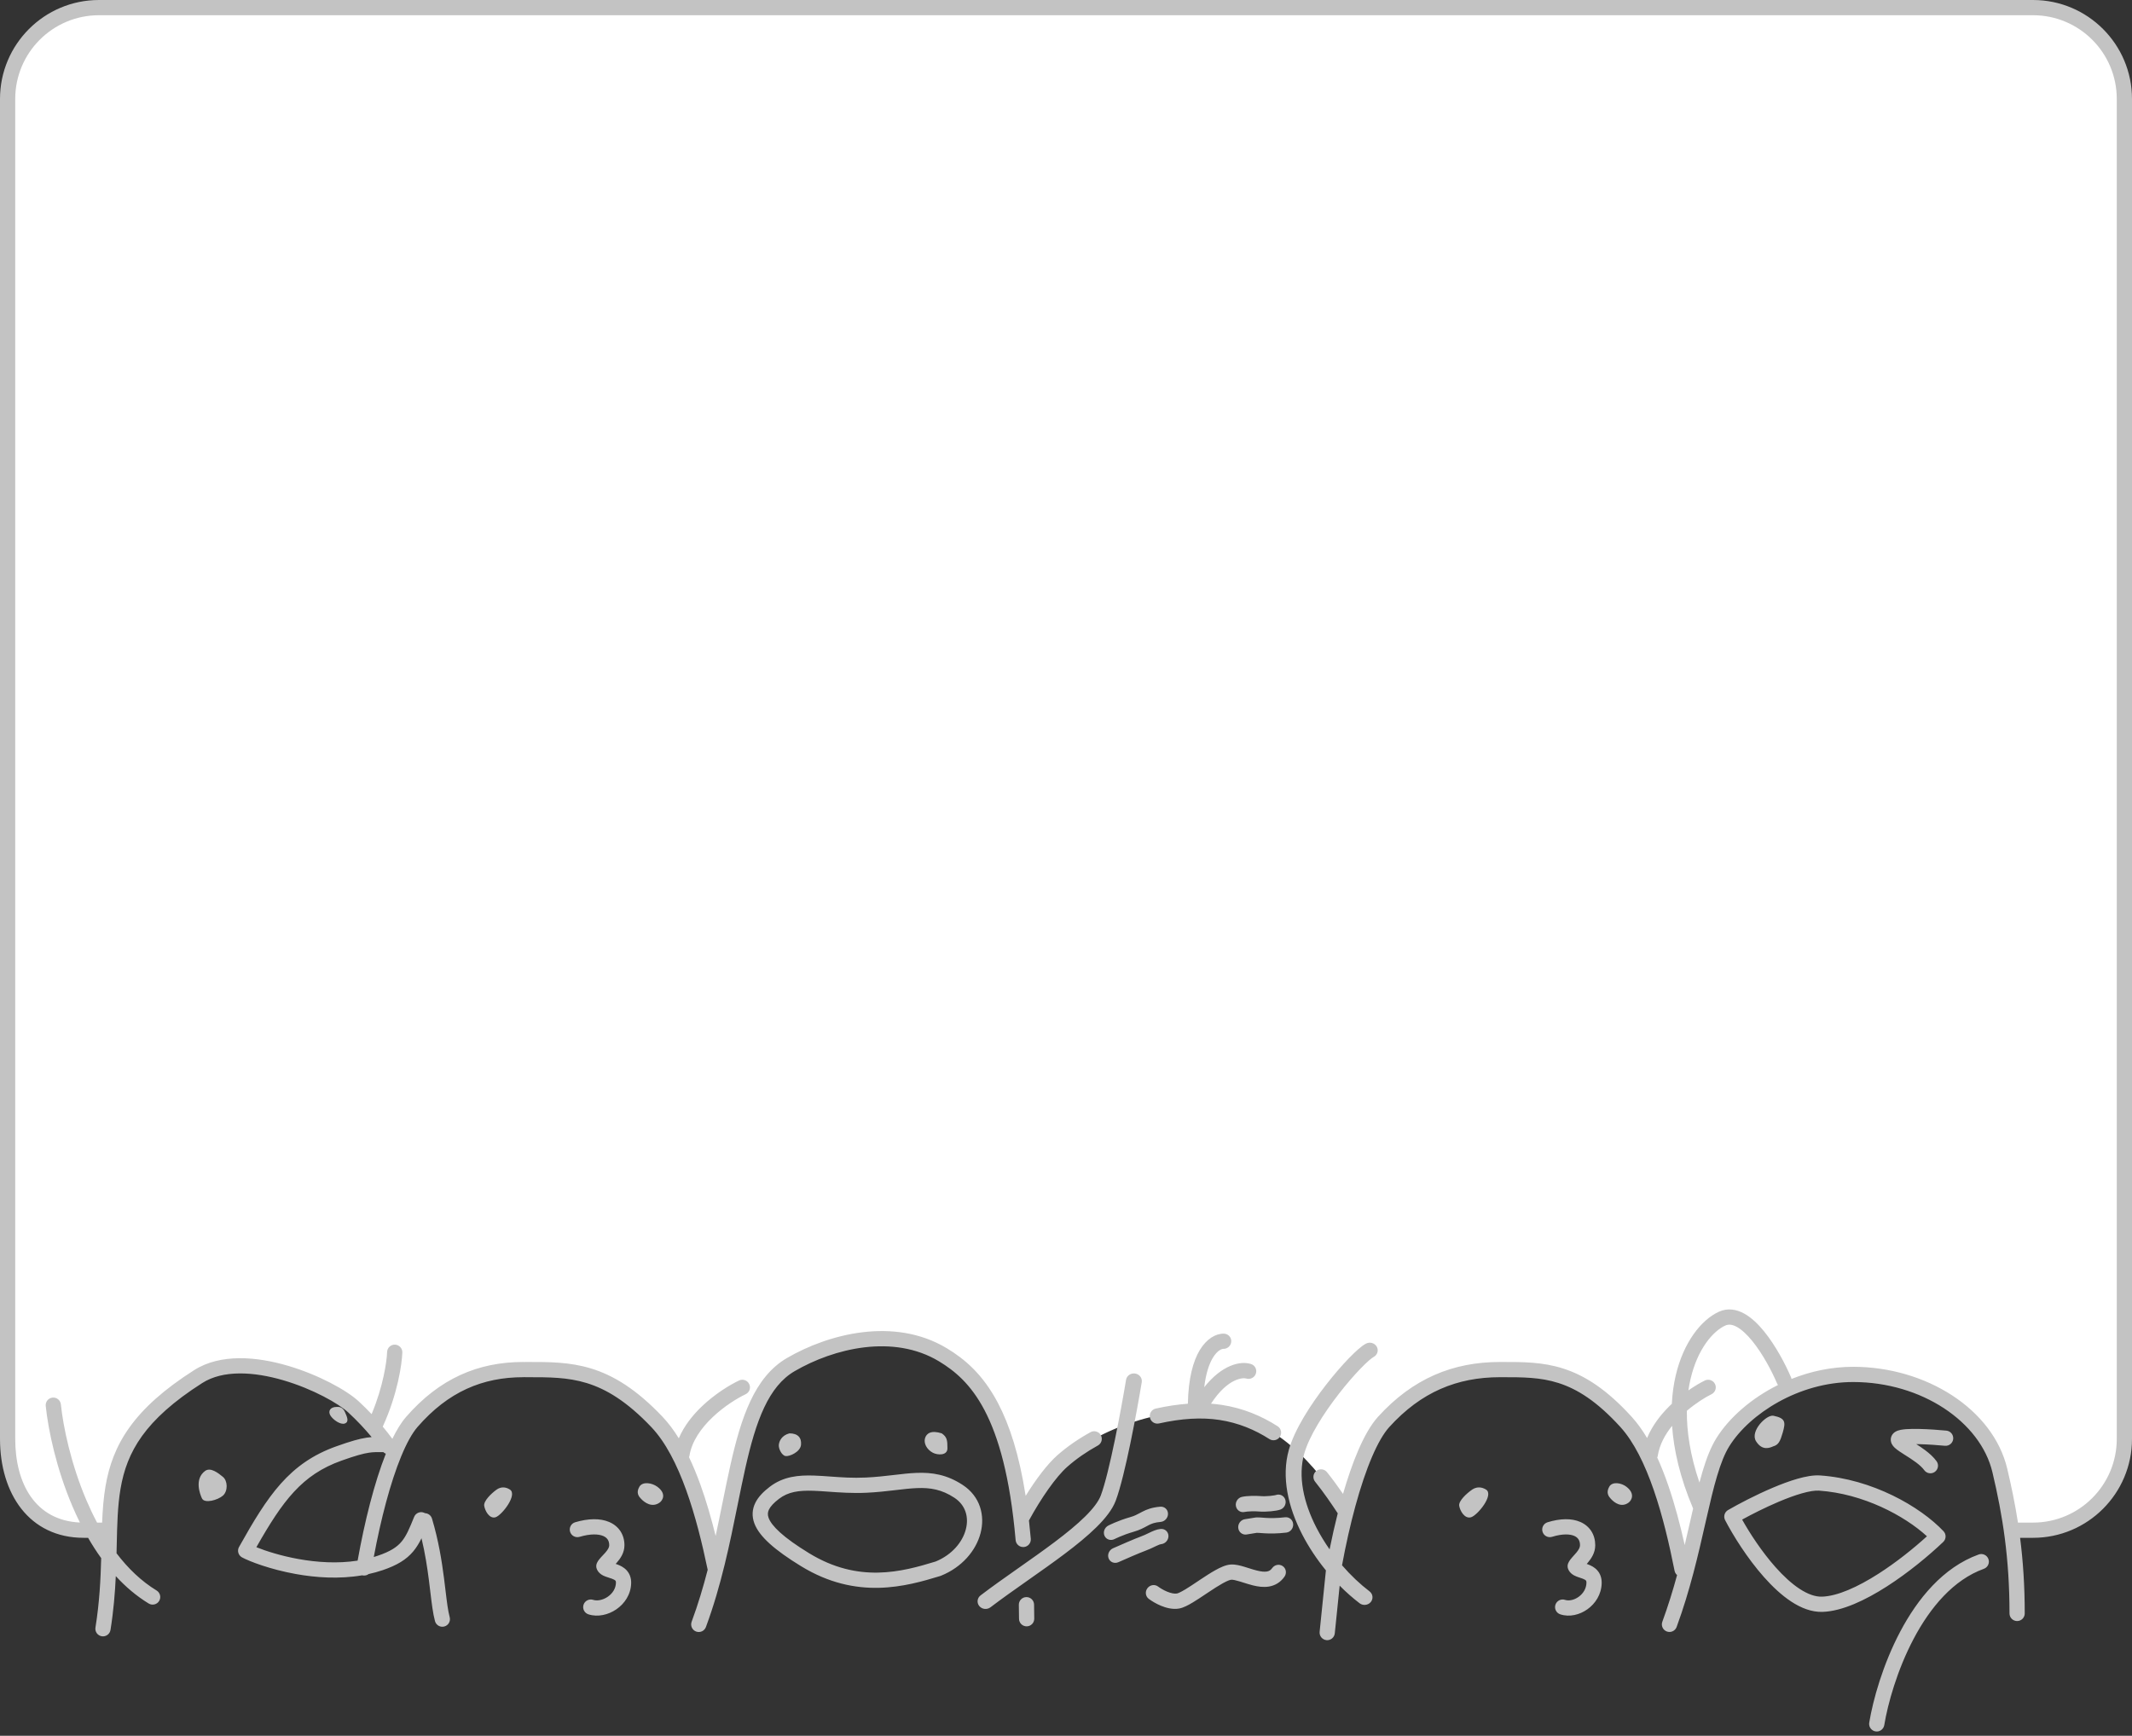 <svg width="140" height="114" viewBox="0 0 140 114" fill="none" xmlns="http://www.w3.org/2000/svg">
<rect x="0" y="0" width="140" height="114" fill="#333333" stroke="none"/>
<path d="M133.5 0.5H6.5C3.186 0.5 0.5 3.186 0.5 6.5V94.5C0.5 97.814 2.186 100.5 5.5 100.5H7.188C7.303 96.646 7.771 93.749 13.015 90.41C16.117 88.435 21.8 91.09 23.221 92.409C24.136 93.26 25.296 94.481 25.923 95.359C26.291 94.467 26.637 93.856 27.042 93.39C29.143 90.97 31.545 89.951 34.364 89.951C37.288 89.951 39.816 89.888 43.139 93.39C45.13 95.488 46.261 99.591 46.988 103.093C48.508 97.117 48.707 91.496 51.934 89.62C54.575 88.084 58.692 87.031 61.921 88.982C63.961 90.213 66.194 92.436 67.052 99.757C67.864 98.247 68.922 96.697 69.75 95.964C72.551 93.484 77.09 92.299 80.148 92.763C84.424 93.411 86.924 97.087 88.384 99.3C88.756 97.864 89.182 96.54 89.644 95.466C90.027 94.575 90.435 93.856 90.858 93.39C93.051 90.97 95.557 89.951 98.5 89.951C101.302 89.951 103.594 89.888 106.777 93.39C108.685 95.488 109.891 100.159 110.587 103.662C111.644 99.816 112.057 96.434 113.141 94.706C114.558 92.446 117.947 90.268 121.687 90.268C126.328 90.268 130.462 92.966 131.32 96.57C131.627 97.861 131.887 99.146 132.08 100.5H133.5C136.814 100.5 139.5 97.814 139.5 94.5V6.5C139.5 3.186 136.814 0.5 133.5 0.5Z" fill="white"/>
<path fill-rule="evenodd" clip-rule="evenodd" d="M0 6.5C0 2.91 2.91 0 6.5 0H133.5C137.09 0 140 2.91 140 6.5V94.5C140 98.09 137.09 101 133.5 101H132.652C132.846 102.526 132.956 104.149 132.956 105.966C132.956 106.242 132.732 106.466 132.456 106.466C132.18 106.466 131.956 106.242 131.956 105.966C131.956 102.358 131.512 99.54 130.833 96.686C130.045 93.377 126.177 90.768 121.687 90.768C118.12 90.768 114.89 92.858 113.564 94.972C113.259 95.458 113.001 96.113 112.757 96.929C112.513 97.742 112.294 98.684 112.055 99.734L111.979 100.065C111.521 102.082 110.985 104.44 110.097 106.856C110.002 107.115 109.714 107.248 109.455 107.152C109.196 107.057 109.063 106.77 109.159 106.511C109.54 105.473 109.855 104.445 110.127 103.447C110.045 103.377 109.986 103.28 109.963 103.166C109.617 101.424 109.18 99.554 108.597 97.866C108.011 96.169 107.293 94.701 106.408 93.726C104.859 92.023 103.561 91.223 102.343 90.834C101.143 90.45 99.983 90.451 98.616 90.451L98.5 90.451L98.488 90.451C95.689 90.454 93.322 91.416 91.228 93.726C90.86 94.132 90.478 94.791 90.103 95.664C89.311 97.505 88.618 100.131 88.126 102.804C88.692 103.459 89.307 104.041 89.93 104.515C90.155 104.687 90.193 105.001 90.013 105.218C89.913 105.339 89.766 105.403 89.616 105.406C89.499 105.409 89.38 105.374 89.28 105.298C88.834 104.958 88.393 104.57 87.97 104.142L87.65 107.273C87.622 107.548 87.376 107.748 87.102 107.72C86.827 107.691 86.627 107.446 86.655 107.171L87.067 103.139C86.473 102.411 85.94 101.613 85.511 100.781C84.597 99.007 84.125 97.016 84.635 95.216C85.015 93.874 86.064 92.251 87.083 90.941C87.599 90.278 88.12 89.678 88.568 89.214C88.791 88.983 89.001 88.781 89.184 88.621C89.359 88.468 89.539 88.329 89.699 88.245C89.953 88.114 90.269 88.204 90.406 88.447C90.544 88.689 90.45 88.993 90.196 89.124C90.153 89.147 90.05 89.217 89.887 89.36C89.732 89.496 89.544 89.675 89.334 89.893C88.914 90.329 88.416 90.901 87.92 91.539C86.915 92.83 85.968 94.326 85.642 95.478C85.225 96.953 85.593 98.682 86.447 100.338C86.699 100.826 86.99 101.303 87.309 101.758C87.471 100.955 87.65 100.159 87.844 99.391C87.427 98.761 86.939 98.039 86.357 97.313C86.184 97.097 86.219 96.782 86.434 96.61C86.65 96.437 86.965 96.472 87.137 96.688C87.529 97.177 87.879 97.662 88.191 98.115C88.495 97.066 88.828 96.097 89.184 95.269C89.576 94.359 90.01 93.581 90.487 93.054C92.777 90.528 95.419 89.451 98.5 89.451L98.512 89.451L98.668 89.451C99.994 89.45 101.296 89.449 102.648 89.881C104.072 90.336 105.512 91.255 107.147 93.054C107.516 93.459 107.851 93.928 108.158 94.445C108.495 93.629 109.046 92.922 109.625 92.35C109.655 92.321 109.685 92.292 109.714 92.263L109.744 92.235L109.783 92.198C109.815 91.532 109.904 90.912 110.037 90.343C110.545 88.162 111.715 86.671 112.885 86.146C113.462 85.887 114.037 86 114.53 86.27C115.01 86.533 115.452 86.964 115.836 87.436C116.608 88.383 117.253 89.621 117.614 90.47C117.627 90.501 117.637 90.533 117.643 90.565C118.889 90.068 120.264 89.768 121.687 89.768C126.479 89.768 130.878 92.555 131.806 96.455C132.084 97.622 132.323 98.786 132.511 100H133.5C136.538 100 139 97.538 139 94.5V6.5C139 3.462 136.538 1 133.5 1H6.5C3.462 1 1 3.462 1 6.5V94.5C1 97.453 2.327 99.862 5.247 99.995C5.07 99.638 4.905 99.278 4.752 98.918C3.696 96.441 3.167 93.92 3.003 92.341C2.974 92.066 3.174 91.82 3.448 91.791C3.723 91.763 3.969 91.962 3.997 92.237C4.153 93.728 4.66 96.15 5.672 98.526C5.885 99.025 6.119 99.519 6.374 100H6.705C6.739 99.176 6.798 98.382 6.928 97.615C7.157 96.27 7.605 94.994 8.514 93.731C9.419 92.473 10.762 91.252 12.746 89.989C14.489 88.879 16.871 89.104 18.889 89.695C20.922 90.29 22.776 91.314 23.561 92.043C23.857 92.318 24.137 92.596 24.402 92.876C25.17 91.048 25.401 89.393 25.42 88.797C25.428 88.521 25.659 88.304 25.935 88.313C26.211 88.321 26.428 88.552 26.419 88.828C26.395 89.591 26.105 91.566 25.148 93.665C25.144 93.675 25.138 93.686 25.133 93.696C25.356 93.962 25.566 94.23 25.764 94.498C26.044 93.923 26.344 93.431 26.664 93.062C28.86 90.534 31.398 89.451 34.364 89.451C34.388 89.451 34.41 89.452 34.433 89.455C34.455 89.453 34.477 89.451 34.5 89.451L34.674 89.451C36.059 89.45 37.412 89.449 38.816 89.879C40.296 90.332 41.795 91.248 43.502 93.046C43.893 93.458 44.249 93.937 44.574 94.464C44.925 93.635 45.507 92.919 46.116 92.342C46.959 91.545 47.906 90.963 48.534 90.666C48.783 90.548 49.081 90.655 49.199 90.905C49.317 91.154 49.211 91.452 48.961 91.57C48.417 91.828 47.561 92.352 46.804 93.069C46.041 93.79 45.429 94.66 45.275 95.602C45.269 95.639 45.259 95.673 45.246 95.706C45.524 96.287 45.774 96.902 46.002 97.533C46.389 98.609 46.715 99.748 46.993 100.874C47.153 100.136 47.3 99.408 47.444 98.695L47.445 98.694L47.445 98.693C47.619 97.834 47.788 96.999 47.969 96.196C48.318 94.644 48.713 93.21 49.278 92.013C49.845 90.812 50.598 89.818 51.682 89.188C54.387 87.615 58.718 86.464 62.18 88.554C63.321 89.243 64.527 90.235 65.533 92.149C66.291 93.589 66.927 95.536 67.351 98.244C68.023 97.159 68.768 96.166 69.419 95.589C70.076 95.008 70.819 94.498 71.609 94.062C71.851 93.929 72.155 94.017 72.289 94.259C72.422 94.501 72.334 94.805 72.092 94.938C71.357 95.343 70.676 95.812 70.082 96.338C69.339 96.995 68.362 98.4 67.567 99.86C67.611 100.248 67.652 100.649 67.688 101.064C67.712 101.339 67.508 101.581 67.233 101.605C66.958 101.629 66.716 101.426 66.692 101.151C66.329 96.985 65.562 94.352 64.648 92.614C63.743 90.893 62.681 90.025 61.663 89.41C58.665 87.6 54.763 88.553 52.185 90.052C51.333 90.547 50.696 91.352 50.182 92.44C49.666 93.533 49.29 94.879 48.944 96.415C48.773 97.179 48.609 97.988 48.438 98.831L48.438 98.832C47.93 101.342 47.363 104.142 46.354 106.86C46.258 107.119 45.97 107.251 45.711 107.155C45.453 107.059 45.321 106.771 45.417 106.512C45.838 105.376 46.179 104.232 46.471 103.098C46.112 101.376 45.66 99.536 45.061 97.872C44.45 96.177 43.701 94.709 42.776 93.734C41.16 92.031 39.802 91.227 38.524 90.835C37.265 90.45 36.048 90.451 34.623 90.451L34.5 90.451C34.477 90.451 34.454 90.449 34.432 90.446C34.41 90.449 34.387 90.451 34.364 90.451C31.691 90.451 29.427 91.406 27.419 93.718C27.067 94.123 26.701 94.783 26.341 95.657C25.633 97.375 25.007 99.776 24.544 102.261C24.631 102.235 24.718 102.207 24.805 102.178C25.646 101.893 26.074 101.601 26.368 101.251C26.681 100.878 26.881 100.401 27.194 99.627C27.298 99.371 27.589 99.247 27.845 99.351C27.867 99.36 27.888 99.37 27.908 99.382C28.116 99.39 28.304 99.528 28.367 99.738C28.801 101.187 29.012 102.529 29.156 103.651C29.194 103.945 29.227 104.219 29.257 104.473C29.346 105.215 29.415 105.79 29.529 106.209C29.602 106.476 29.445 106.751 29.178 106.823C28.912 106.896 28.637 106.739 28.564 106.472C28.429 105.976 28.347 105.292 28.255 104.522C28.227 104.281 28.197 104.032 28.164 103.778C28.058 102.952 27.917 102.023 27.679 101.029C27.524 101.345 27.351 101.635 27.134 101.894C26.681 102.433 26.068 102.806 25.126 103.125C24.823 103.228 24.515 103.312 24.207 103.379C24.101 103.459 23.964 103.496 23.823 103.472C23.808 103.469 23.794 103.466 23.78 103.463C22.266 103.722 20.733 103.613 19.434 103.379C17.749 103.077 16.395 102.554 15.896 102.287C15.778 102.223 15.69 102.115 15.652 101.986C15.614 101.857 15.63 101.719 15.696 101.602C17.58 98.237 18.984 96.095 22.087 94.99C23.032 94.653 23.603 94.492 24.073 94.422C24.189 94.404 24.299 94.392 24.405 94.385C23.956 93.843 23.45 93.305 22.88 92.776C22.245 92.186 20.548 91.222 18.608 90.654C16.654 90.082 14.643 89.966 13.284 90.832C11.37 92.051 10.134 93.191 9.326 94.314C8.522 95.433 8.122 96.559 7.914 97.783C7.72 98.925 7.694 100.139 7.664 101.526L7.656 101.883L7.653 102.016C8.399 102.996 9.271 103.844 10.283 104.46C10.519 104.604 10.594 104.912 10.45 105.148C10.306 105.383 9.999 105.458 9.763 105.314C8.958 104.824 8.241 104.21 7.604 103.516C7.553 104.604 7.459 105.777 7.256 107.051C7.212 107.324 6.955 107.509 6.683 107.466C6.41 107.422 6.224 107.166 6.268 106.893C6.536 105.219 6.608 103.721 6.645 102.334C6.335 101.905 6.049 101.458 5.785 101H5.5C1.91 101 0 98.09 0 94.5V6.5ZM25.173 95.372L25.058 95.371C24.729 95.369 24.512 95.367 24.221 95.411C23.851 95.466 23.354 95.6 22.422 95.932C19.832 96.855 18.575 98.554 16.835 101.616C17.429 101.855 18.423 102.182 19.611 102.395C20.807 102.61 22.165 102.704 23.484 102.498C23.943 99.926 24.585 97.366 25.335 95.477C25.276 95.453 25.221 95.418 25.173 95.372ZM116.753 90.965C116.729 90.933 116.709 90.899 116.693 90.861C116.354 90.062 115.753 88.916 115.061 88.068C114.713 87.641 114.368 87.322 114.049 87.147C113.741 86.978 113.503 86.965 113.295 87.058C112.501 87.414 111.475 88.579 111.011 90.57C110.955 90.808 110.908 91.057 110.871 91.317C111.271 91.037 111.647 90.818 111.947 90.67C112.195 90.548 112.495 90.65 112.617 90.897C112.739 91.145 112.637 91.445 112.39 91.567C111.975 91.772 111.367 92.148 110.769 92.657C110.755 94.009 110.987 95.586 111.595 97.368C111.661 97.117 111.729 96.875 111.799 96.643C112.052 95.796 112.341 95.04 112.717 94.441C113.542 93.124 114.979 91.849 116.753 90.965ZM111.18 99.075C111.176 99.067 111.172 99.06 111.169 99.052C110.324 97.05 109.908 95.24 109.799 93.645C109.326 94.234 108.973 94.895 108.862 95.599C108.855 95.644 108.842 95.687 108.824 95.726C109.088 96.303 109.326 96.914 109.542 97.54C109.979 98.803 110.333 100.156 110.628 101.473C110.762 100.91 110.886 100.362 111.007 99.833L111.08 99.512L111.127 99.306L111.18 99.075ZM61.44 102.556C62.524 102.112 63.203 101.275 63.42 100.453C63.635 99.638 63.404 98.85 62.667 98.366C61.835 97.82 61.091 97.7 60.214 97.734C59.785 97.751 59.333 97.804 58.816 97.865L58.732 97.875C58.185 97.939 57.577 98.008 56.896 98.04C55.982 98.083 55.122 98.021 54.378 97.968H54.377H54.375L54.373 97.968L54.371 97.967L54.37 97.967C54.023 97.942 53.702 97.919 53.412 97.91C52.459 97.878 51.761 97.976 51.154 98.439C50.805 98.705 50.599 98.935 50.498 99.136C50.41 99.312 50.394 99.484 50.475 99.7C50.566 99.94 50.786 100.254 51.227 100.652C51.663 101.045 52.286 101.495 53.136 102.014C56.381 103.998 59.218 103.237 61.44 102.556ZM61.75 103.505C59.487 104.199 56.26 105.1 52.61 102.868C51.734 102.332 51.054 101.846 50.554 101.395C50.059 100.949 49.709 100.509 49.538 100.056C49.359 99.579 49.391 99.118 49.604 98.693C49.804 98.292 50.151 97.951 50.55 97.646C51.439 96.968 52.429 96.877 53.451 96.911C53.814 96.923 54.173 96.949 54.541 96.976L54.543 96.976C55.253 97.028 55.996 97.082 56.855 97.041C57.498 97.011 58.076 96.946 58.621 96.882L58.718 96.871C59.223 96.811 59.712 96.754 60.181 96.735C61.206 96.696 62.171 96.841 63.22 97.529C64.364 98.28 64.696 99.533 64.387 100.702C64.082 101.858 63.159 102.938 61.791 103.49L61.771 103.498L61.75 103.505ZM67.903 105.384C67.898 105.108 67.67 104.888 67.394 104.893C67.118 104.898 66.898 105.126 66.903 105.402C66.909 105.701 66.912 106.006 66.915 106.317C66.916 106.593 67.142 106.816 67.418 106.814C67.694 106.812 67.916 106.587 67.915 106.31C67.912 105.996 67.909 105.687 67.903 105.384ZM39.608 100.879C39.306 100.751 38.788 100.719 38.056 100.936C37.791 101.014 37.513 100.863 37.434 100.598C37.356 100.333 37.507 100.055 37.772 99.977C38.624 99.725 39.402 99.705 39.999 99.959C40.635 100.229 41.005 100.787 41.005 101.49C41.005 101.997 40.721 102.378 40.51 102.621C40.485 102.65 40.457 102.681 40.429 102.712C40.465 102.724 40.502 102.737 40.54 102.751C40.716 102.817 40.95 102.922 41.138 103.122C41.342 103.34 41.453 103.626 41.446 103.971C41.431 104.727 41.004 105.332 40.475 105.695C39.955 106.052 39.263 106.225 38.642 106.026C38.379 105.942 38.234 105.661 38.318 105.398C38.402 105.135 38.684 104.99 38.947 105.074C39.206 105.157 39.58 105.097 39.909 104.871C40.23 104.65 40.439 104.32 40.446 103.952C40.448 103.848 40.422 103.82 40.41 103.807C40.381 103.777 40.321 103.737 40.191 103.688C40.129 103.665 40.064 103.645 39.987 103.621L39.984 103.619C39.912 103.597 39.825 103.569 39.742 103.537C39.605 103.483 39.316 103.359 39.19 103.051C39.139 102.925 39.141 102.782 39.197 102.657C39.27 102.495 39.395 102.355 39.479 102.263C39.522 102.216 39.56 102.176 39.596 102.139C39.65 102.082 39.699 102.03 39.756 101.965C39.935 101.759 40.005 101.615 40.005 101.49C40.005 101.185 39.872 100.991 39.608 100.879ZM43.162 97.644C42.816 97.388 42.199 97.283 41.986 97.644C41.739 98.062 41.972 98.307 42.093 98.435L42.103 98.446C42.338 98.694 42.812 99.031 43.304 98.694C43.528 98.54 43.774 98.094 43.162 97.644ZM96.671 97.833C96.952 97.641 97.28 97.644 97.578 97.828C98.133 98.171 97.009 99.542 96.588 99.652C96.166 99.762 95.872 99.217 95.82 98.897C95.767 98.578 96.32 98.073 96.671 97.833ZM61.842 94.139C61.146 93.917 60.835 94.139 60.742 94.459C60.648 94.779 60.843 95.195 61.258 95.413C61.562 95.573 62.214 95.613 62.214 95.124C62.214 94.59 62.19 94.384 61.842 94.139ZM51.142 94.895C51.165 94.651 51.328 94.272 51.839 94.139C52.395 94.139 52.645 94.428 52.599 94.895C52.553 95.362 51.839 95.673 51.583 95.629C51.328 95.584 51.119 95.14 51.142 94.895ZM80.073 93.257C78.895 93.079 77.596 93.158 76.108 93.488C75.839 93.548 75.572 93.378 75.512 93.109C75.452 92.839 75.622 92.572 75.891 92.512C76.626 92.349 77.328 92.241 78.003 92.193C78.036 90.518 78.348 89.4 78.778 88.68C79.224 87.936 79.828 87.58 80.367 87.591C80.644 87.597 80.861 87.825 80.852 88.1C80.843 88.376 80.612 88.595 80.336 88.589C80.268 88.588 79.959 88.646 79.637 89.185C79.408 89.569 79.188 90.177 79.077 91.108C80.232 89.65 81.439 89.359 82.15 89.586C82.413 89.67 82.555 89.951 82.468 90.214C82.381 90.477 82.097 90.621 81.835 90.537C81.656 90.48 80.647 90.465 79.522 92.19C79.758 92.208 79.992 92.234 80.222 92.269C81.626 92.481 82.843 92.997 83.896 93.672C84.129 93.821 84.196 94.13 84.047 94.363C83.898 94.595 83.589 94.663 83.356 94.514C82.406 93.904 81.32 93.446 80.073 93.257ZM81.158 98.919C81.21 99.192 81.468 99.363 81.736 99.3C81.818 99.281 81.981 99.266 82.175 99.26C82.362 99.254 82.535 99.259 82.624 99.268C82.897 99.293 83.201 99.282 83.453 99.258C83.684 99.236 83.941 99.197 84.088 99.141C84.347 99.043 84.486 98.751 84.399 98.489C84.312 98.227 84.032 98.093 83.774 98.192L83.776 98.191L83.772 98.192C83.762 98.194 83.73 98.202 83.67 98.213C83.596 98.226 83.501 98.238 83.395 98.249C83.178 98.269 82.938 98.276 82.747 98.258C82.605 98.245 82.39 98.241 82.18 98.247C81.976 98.253 81.732 98.27 81.549 98.312C81.281 98.375 81.106 98.646 81.158 98.919ZM81.854 100.782C81.583 100.821 81.34 100.628 81.311 100.351C81.282 100.074 81.478 99.817 81.749 99.778C81.881 99.759 82.188 99.712 82.375 99.677C82.505 99.652 82.643 99.659 82.745 99.665C82.807 99.669 82.856 99.672 82.906 99.676C82.971 99.681 83.038 99.686 83.137 99.692C83.433 99.709 83.836 99.715 84.386 99.65C84.657 99.618 84.895 99.818 84.917 100.096C84.939 100.374 84.737 100.625 84.466 100.657C83.849 100.73 83.388 100.723 83.05 100.704C82.96 100.699 82.853 100.691 82.769 100.685L82.716 100.681L82.68 100.678L82.653 100.677C82.567 100.671 82.533 100.673 82.525 100.673L82.524 100.673C82.313 100.713 81.988 100.763 81.854 100.782ZM76.698 99.415C76.693 99.138 76.465 98.933 76.19 98.956C75.637 99.002 75.304 99.135 75.005 99.289L74.954 99.316L74.892 99.349L74.843 99.375C74.65 99.479 74.494 99.562 74.232 99.637C73.811 99.757 73.452 99.895 73.198 100.002C73.07 100.056 72.968 100.103 72.897 100.137L72.847 100.161L72.813 100.178L72.79 100.189L72.783 100.193L72.781 100.194L72.779 100.195C72.529 100.325 72.418 100.629 72.532 100.873C72.646 101.118 72.941 101.21 73.191 101.08L73.194 101.079L73.209 101.071C73.224 101.064 73.246 101.053 73.275 101.039C73.334 101.011 73.422 100.971 73.534 100.924C73.758 100.829 74.076 100.707 74.447 100.601C74.827 100.493 75.093 100.349 75.295 100.24L75.296 100.24C75.338 100.217 75.378 100.195 75.415 100.176C75.611 100.075 75.813 99.989 76.21 99.956C76.486 99.933 76.704 99.691 76.698 99.415ZM73.001 100.67L73.191 101.08C73.191 101.08 73.192 101.08 73.001 100.67ZM76.239 101.417C76.192 101.421 76.109 101.448 75.913 101.54C75.883 101.554 75.85 101.57 75.816 101.587C75.655 101.664 75.448 101.764 75.22 101.847C74.845 101.984 73.886 102.402 73.442 102.6C73.184 102.714 72.897 102.603 72.799 102.35C72.701 102.098 72.831 101.801 73.088 101.686C73.522 101.494 74.517 101.059 74.933 100.907C75.108 100.843 75.258 100.77 75.417 100.694C75.456 100.675 75.496 100.656 75.536 100.637C75.717 100.551 75.963 100.439 76.22 100.417C76.495 100.394 76.722 100.6 76.728 100.876C76.733 101.152 76.514 101.394 76.239 101.417ZM80.283 103.992C80.591 103.821 80.774 103.758 80.852 103.753C80.953 103.746 81.122 103.778 81.399 103.862C81.471 103.883 81.551 103.909 81.636 103.936C81.836 103.999 82.065 104.072 82.279 104.125C82.593 104.202 82.96 104.261 83.323 104.201C83.71 104.137 84.074 103.94 84.346 103.553C84.507 103.324 84.456 103.013 84.232 102.858C84.009 102.703 83.697 102.763 83.536 102.992C83.437 103.132 83.328 103.19 83.189 103.213C83.025 103.24 82.814 103.218 82.543 103.151C82.359 103.106 82.186 103.051 82.002 102.993C81.908 102.963 81.812 102.932 81.71 102.902C81.445 102.822 81.116 102.733 80.813 102.754C80.487 102.776 80.126 102.948 79.819 103.119C79.491 103.301 79.133 103.535 78.796 103.76L78.641 103.864C78.354 104.056 78.085 104.236 77.843 104.382C77.538 104.566 77.358 104.644 77.284 104.657C77.131 104.684 76.906 104.644 76.643 104.536C76.391 104.432 76.168 104.292 76.05 104.202C75.833 104.037 75.519 104.084 75.349 104.307C75.178 104.529 75.216 104.843 75.433 105.007C75.611 105.141 75.905 105.325 76.241 105.464C76.566 105.598 77 105.719 77.428 105.644C77.717 105.594 78.052 105.41 78.341 105.235C78.603 105.077 78.895 104.882 79.18 104.691L79.181 104.69L79.332 104.59C79.672 104.363 79.997 104.151 80.283 103.992ZM64.307 105.483C64.128 105.267 64.165 104.953 64.391 104.781C65.142 104.208 65.98 103.618 66.815 103.03L66.893 102.975C67.706 102.403 68.516 101.833 69.26 101.273C70.029 100.694 70.713 100.136 71.248 99.609C71.79 99.074 72.137 98.609 72.284 98.222C72.563 97.481 72.898 96.074 73.207 94.581C73.513 93.101 73.786 91.576 73.943 90.625C73.988 90.352 74.255 90.166 74.54 90.209C74.824 90.252 75.019 90.508 74.974 90.781C74.815 91.742 74.54 93.28 74.231 94.775C73.924 96.258 73.575 97.739 73.265 98.562C73.043 99.151 72.57 99.739 71.996 100.305C71.414 100.879 70.688 101.47 69.905 102.059C69.147 102.629 68.325 103.208 67.516 103.777L67.433 103.836C66.594 104.426 65.774 105.005 65.041 105.563C64.815 105.735 64.487 105.699 64.307 105.483ZM103.379 100.876C103.1 100.753 102.615 100.719 101.918 100.934C101.654 101.015 101.374 100.868 101.293 100.604C101.211 100.34 101.359 100.06 101.623 99.978C102.445 99.725 103.201 99.704 103.784 99.962C104.405 100.238 104.753 100.799 104.753 101.49C104.753 101.989 104.485 102.368 104.281 102.613L104.268 102.628C104.257 102.641 104.245 102.655 104.234 102.669C104.221 102.684 104.207 102.699 104.194 102.714C104.228 102.727 104.264 102.74 104.301 102.754C104.472 102.82 104.7 102.928 104.882 103.13C105.079 103.348 105.182 103.632 105.176 103.971C105.162 104.718 104.757 105.322 104.245 105.689C103.742 106.05 103.067 106.228 102.456 106.024C102.194 105.937 102.053 105.654 102.14 105.392C102.227 105.13 102.51 104.988 102.772 105.076C103.006 105.153 103.351 105.1 103.662 104.877C103.964 104.66 104.169 104.33 104.176 103.952C104.178 103.842 104.15 103.811 104.139 103.799C104.114 103.772 104.06 103.733 103.938 103.686C103.88 103.663 103.819 103.643 103.745 103.619L103.741 103.617C103.709 103.607 103.673 103.595 103.635 103.582C103.593 103.567 103.55 103.551 103.508 103.534C103.371 103.478 103.091 103.351 102.971 103.045C102.923 102.922 102.926 102.785 102.978 102.665C103.048 102.503 103.166 102.363 103.248 102.271C103.289 102.224 103.326 102.184 103.36 102.146C103.411 102.09 103.458 102.038 103.513 101.973C103.682 101.769 103.753 101.623 103.753 101.49C103.753 101.172 103.619 100.983 103.379 100.876ZM106.799 97.644C106.468 97.388 105.877 97.283 105.672 97.644C105.435 98.062 105.659 98.307 105.775 98.435L105.785 98.446C106.01 98.694 106.464 99.031 106.935 98.694C107.15 98.54 107.386 98.094 106.799 97.644ZM127.713 94.955C127.987 94.981 128.232 94.78 128.259 94.505C128.285 94.231 128.084 93.986 127.809 93.96C127.362 93.916 126.671 93.864 126.045 93.85C125.733 93.843 125.427 93.844 125.172 93.863C125.044 93.873 124.92 93.887 124.809 93.909C124.71 93.929 124.57 93.965 124.448 94.043C124.37 94.093 124.274 94.175 124.213 94.307C124.148 94.447 124.148 94.589 124.179 94.707C124.23 94.903 124.369 95.038 124.439 95.101C124.598 95.246 124.845 95.403 125.068 95.544L125.081 95.552L125.104 95.567C125.342 95.718 125.59 95.875 125.818 96.045C126.055 96.223 126.24 96.394 126.355 96.554C126.516 96.778 126.828 96.83 127.052 96.669C127.277 96.508 127.329 96.196 127.168 95.971C126.966 95.689 126.686 95.446 126.417 95.245C126.224 95.1 126.021 94.966 125.834 94.846C125.895 94.847 125.958 94.848 126.022 94.849C126.616 94.863 127.282 94.913 127.713 94.955ZM115.309 94.652C114.902 93.993 116.002 92.889 116.459 92.983C117.263 93.148 117.261 93.412 117.061 94.103C116.901 94.656 116.785 94.896 116.445 94.99C116.221 95.089 115.717 95.311 115.309 94.652ZM116.578 102.912C115.69 101.91 114.913 100.72 114.399 99.803C115.046 99.448 115.914 99.008 116.782 98.639C117.32 98.411 117.85 98.213 118.322 98.079C118.805 97.942 119.187 97.883 119.446 97.901C122.352 98.101 125.054 99.543 126.535 100.899C125.658 101.697 124.525 102.607 123.356 103.356C121.99 104.231 120.655 104.833 119.643 104.864C119.206 104.878 118.711 104.704 118.172 104.351C117.636 103.999 117.095 103.495 116.578 102.912ZM119.514 96.903C119.081 96.874 118.566 96.97 118.049 97.117C117.522 97.266 116.951 97.481 116.391 97.719C115.271 98.195 114.159 98.78 113.475 99.176C113.243 99.309 113.158 99.602 113.281 99.839C113.802 100.84 114.729 102.333 115.83 103.575C116.381 104.196 116.988 104.77 117.623 105.187C118.255 105.601 118.954 105.886 119.674 105.864C120.976 105.823 122.507 105.087 123.895 104.198C125.305 103.295 126.651 102.178 127.604 101.271C127.803 101.081 127.812 100.765 127.622 100.565C126.092 98.948 122.942 97.139 119.514 96.903ZM130.572 102.395C130.666 102.654 130.532 102.941 130.272 103.035C128.273 103.757 126.754 105.567 125.664 107.627C124.58 109.678 123.964 111.896 123.732 113.301C123.687 113.574 123.429 113.758 123.157 113.713C122.884 113.668 122.7 113.41 122.745 113.138C122.992 111.645 123.638 109.32 124.78 107.16C125.917 105.01 127.59 102.941 129.932 102.095C130.192 102.001 130.478 102.135 130.572 102.395ZM21.696 92.965C21.527 92.684 21.677 92.403 22.108 92.403C22.253 92.391 22.502 92.403 22.651 92.74C22.801 93.077 22.932 93.377 22.651 93.489C22.37 93.602 21.865 93.246 21.696 92.965ZM14.64 96.999C14.324 96.739 13.822 96.347 13.468 96.608C12.752 97.135 13.129 98.13 13.263 98.413C13.431 98.766 14.305 98.524 14.64 98.227C14.975 97.929 14.956 97.259 14.64 96.999ZM33.481 97.828C33.196 97.644 32.881 97.641 32.612 97.833C32.275 98.073 31.746 98.578 31.796 98.897C31.846 99.217 32.128 99.762 32.532 99.652C32.936 99.542 34.013 98.171 33.481 97.828Z" fill="#C3C3C3"/>
</svg>
